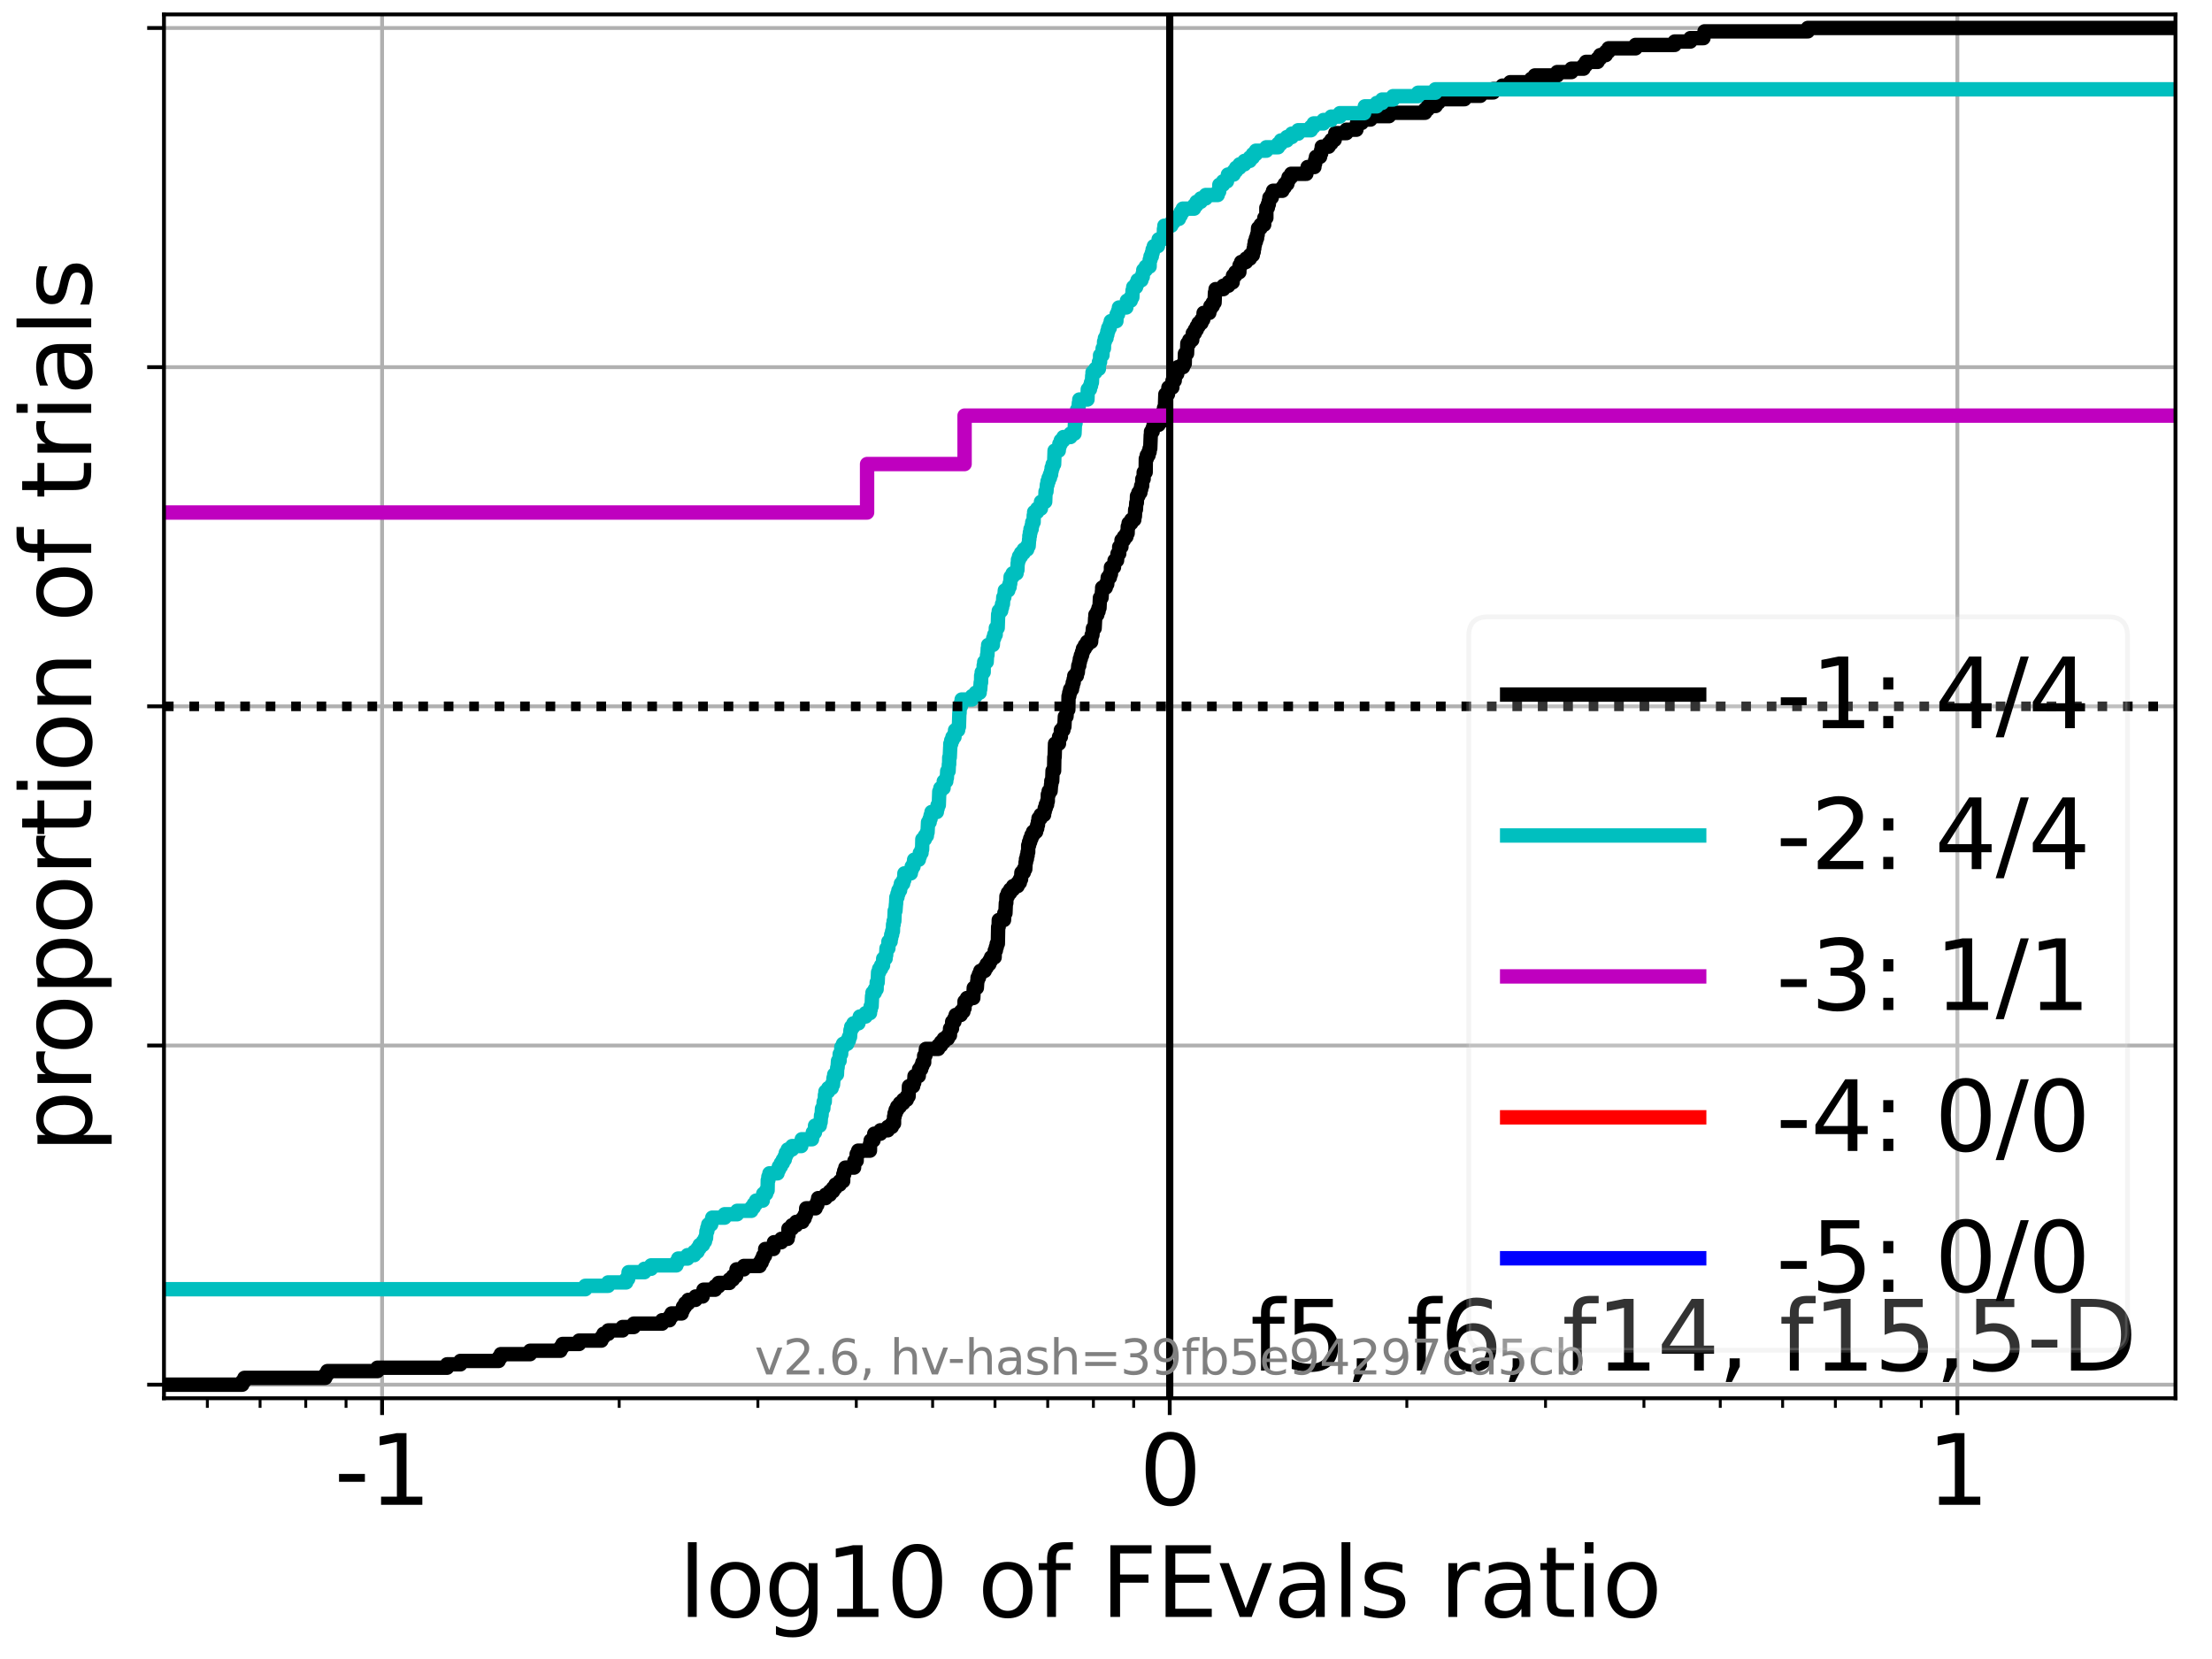 <?xml version="1.0" encoding="utf-8" standalone="no"?>
<!DOCTYPE svg PUBLIC "-//W3C//DTD SVG 1.1//EN"
  "http://www.w3.org/Graphics/SVG/1.1/DTD/svg11.dtd">
<svg xmlns:xlink="http://www.w3.org/1999/xlink" width="460.8pt" height="345.6pt" viewBox="0 0 460.8 345.6" xmlns="http://www.w3.org/2000/svg" version="1.1">
 <defs>
  <style type="text/css">*{stroke-linejoin: round; stroke-linecap: butt}</style>
 </defs>
 <g id="figure_1">
  <g id="patch_1">
   <path d="M 0 345.6 
L 460.8 345.6 
L 460.8 0 
L 0 0 
z
" style="fill: #ffffff"/>
  </g>
  <g id="axes_1">
   <g id="patch_2">
    <path d="M 34.16 291.28 
L 453.192 291.28 
L 453.192 3 
L 34.16 3 
z
" style="fill: #ffffff"/>
   </g>
   <g id="matplotlib.axis_1">
    <g id="xtick_1">
     <g id="line2d_1">
      <path d="M 79.595 291.28 
L 79.595 3 
" clip-path="url(#pcbc9c49c5d)" style="fill: none; stroke: #b0b0b0; stroke-width: 0.8; stroke-linecap: square"/>
     </g>
     <g id="line2d_2">
      <defs>
       <path id="m024539508a" d="M 0 0 
L 0 3.5 
" style="stroke: #000000; stroke-width: 0.8"/>
      </defs>
      <g>
       <use xlink:href="#m024539508a" x="79.595" y="291.28" style="stroke: #000000; stroke-width: 0.8"/>
      </g>
     </g>
     <g id="text_1">
      <!-- -1 -->
      <g transform="translate(69.625 313.477) scale(0.2 -0.2)">
       <defs>
        <path id="DejaVuSans-2d" d="M 313 2009 
L 1997 2009 
L 1997 1497 
L 313 1497 
L 313 2009 
z
" transform="scale(0.016)"/>
        <path id="DejaVuSans-31" d="M 794 531 
L 1825 531 
L 1825 4091 
L 703 3866 
L 703 4441 
L 1819 4666 
L 2450 4666 
L 2450 531 
L 3481 531 
L 3481 0 
L 794 0 
L 794 531 
z
" transform="scale(0.016)"/>
       </defs>
       <use xlink:href="#DejaVuSans-2d"/>
       <use xlink:href="#DejaVuSans-31" x="36.084"/>
      </g>
     </g>
    </g>
    <g id="xtick_2">
     <g id="line2d_3">
      <path d="M 243.676 291.28 
L 243.676 3 
" clip-path="url(#pcbc9c49c5d)" style="fill: none; stroke: #b0b0b0; stroke-width: 0.8; stroke-linecap: square"/>
     </g>
     <g id="line2d_4">
      <g>
       <use xlink:href="#m024539508a" x="243.676" y="291.28" style="stroke: #000000; stroke-width: 0.8"/>
      </g>
     </g>
     <g id="text_2">
      <!-- 0 -->
      <g transform="translate(237.314 313.477) scale(0.2 -0.2)">
       <defs>
        <path id="DejaVuSans-30" d="M 2034 4250 
Q 1547 4250 1301 3770 
Q 1056 3291 1056 2328 
Q 1056 1369 1301 889 
Q 1547 409 2034 409 
Q 2525 409 2770 889 
Q 3016 1369 3016 2328 
Q 3016 3291 2770 3770 
Q 2525 4250 2034 4250 
z
M 2034 4750 
Q 2819 4750 3233 4129 
Q 3647 3509 3647 2328 
Q 3647 1150 3233 529 
Q 2819 -91 2034 -91 
Q 1250 -91 836 529 
Q 422 1150 422 2328 
Q 422 3509 836 4129 
Q 1250 4750 2034 4750 
z
" transform="scale(0.016)"/>
       </defs>
       <use xlink:href="#DejaVuSans-30"/>
      </g>
     </g>
    </g>
    <g id="xtick_3">
     <g id="line2d_5">
      <path d="M 407.757 291.28 
L 407.757 3 
" clip-path="url(#pcbc9c49c5d)" style="fill: none; stroke: #b0b0b0; stroke-width: 0.8; stroke-linecap: square"/>
     </g>
     <g id="line2d_6">
      <g>
       <use xlink:href="#m024539508a" x="407.757" y="291.28" style="stroke: #000000; stroke-width: 0.8"/>
      </g>
     </g>
     <g id="text_3">
      <!-- 1 -->
      <g transform="translate(401.394 313.477) scale(0.2 -0.2)">
       <use xlink:href="#DejaVuSans-31"/>
      </g>
     </g>
    </g>
    <g id="xtick_4">
     <g id="line2d_7">
      <defs>
       <path id="m67801acce3" d="M 0 0 
L 0 2 
" style="stroke: #000000; stroke-width: 0.6"/>
      </defs>
      <g>
       <use xlink:href="#m67801acce3" x="43.194" y="291.28" style="stroke: #000000; stroke-width: 0.6"/>
      </g>
     </g>
    </g>
    <g id="xtick_5">
     <g id="line2d_8">
      <g>
       <use xlink:href="#m67801acce3" x="54.179" y="291.28" style="stroke: #000000; stroke-width: 0.6"/>
      </g>
     </g>
    </g>
    <g id="xtick_6">
     <g id="line2d_9">
      <g>
       <use xlink:href="#m67801acce3" x="63.694" y="291.28" style="stroke: #000000; stroke-width: 0.6"/>
      </g>
     </g>
    </g>
    <g id="xtick_7">
     <g id="line2d_10">
      <g>
       <use xlink:href="#m67801acce3" x="72.088" y="291.28" style="stroke: #000000; stroke-width: 0.6"/>
      </g>
     </g>
    </g>
    <g id="xtick_8">
     <g id="line2d_11">
      <g>
       <use xlink:href="#m67801acce3" x="128.989" y="291.28" style="stroke: #000000; stroke-width: 0.6"/>
      </g>
     </g>
    </g>
    <g id="xtick_9">
     <g id="line2d_12">
      <g>
       <use xlink:href="#m67801acce3" x="157.882" y="291.28" style="stroke: #000000; stroke-width: 0.6"/>
      </g>
     </g>
    </g>
    <g id="xtick_10">
     <g id="line2d_13">
      <g>
       <use xlink:href="#m67801acce3" x="178.382" y="291.28" style="stroke: #000000; stroke-width: 0.6"/>
      </g>
     </g>
    </g>
    <g id="xtick_11">
     <g id="line2d_14">
      <g>
       <use xlink:href="#m67801acce3" x="194.283" y="291.28" style="stroke: #000000; stroke-width: 0.6"/>
      </g>
     </g>
    </g>
    <g id="xtick_12">
     <g id="line2d_15">
      <g>
       <use xlink:href="#m67801acce3" x="207.275" y="291.28" style="stroke: #000000; stroke-width: 0.6"/>
      </g>
     </g>
    </g>
    <g id="xtick_13">
     <g id="line2d_16">
      <g>
       <use xlink:href="#m67801acce3" x="218.26" y="291.28" style="stroke: #000000; stroke-width: 0.6"/>
      </g>
     </g>
    </g>
    <g id="xtick_14">
     <g id="line2d_17">
      <g>
       <use xlink:href="#m67801acce3" x="227.775" y="291.28" style="stroke: #000000; stroke-width: 0.6"/>
      </g>
     </g>
    </g>
    <g id="xtick_15">
     <g id="line2d_18">
      <g>
       <use xlink:href="#m67801acce3" x="236.168" y="291.28" style="stroke: #000000; stroke-width: 0.6"/>
      </g>
     </g>
    </g>
    <g id="xtick_16">
     <g id="line2d_19">
      <g>
       <use xlink:href="#m67801acce3" x="293.069" y="291.28" style="stroke: #000000; stroke-width: 0.6"/>
      </g>
     </g>
    </g>
    <g id="xtick_17">
     <g id="line2d_20">
      <g>
       <use xlink:href="#m67801acce3" x="321.962" y="291.28" style="stroke: #000000; stroke-width: 0.6"/>
      </g>
     </g>
    </g>
    <g id="xtick_18">
     <g id="line2d_21">
      <g>
       <use xlink:href="#m67801acce3" x="342.462" y="291.28" style="stroke: #000000; stroke-width: 0.6"/>
      </g>
     </g>
    </g>
    <g id="xtick_19">
     <g id="line2d_22">
      <g>
       <use xlink:href="#m67801acce3" x="358.363" y="291.28" style="stroke: #000000; stroke-width: 0.6"/>
      </g>
     </g>
    </g>
    <g id="xtick_20">
     <g id="line2d_23">
      <g>
       <use xlink:href="#m67801acce3" x="371.355" y="291.28" style="stroke: #000000; stroke-width: 0.6"/>
      </g>
     </g>
    </g>
    <g id="xtick_21">
     <g id="line2d_24">
      <g>
       <use xlink:href="#m67801acce3" x="382.34" y="291.28" style="stroke: #000000; stroke-width: 0.6"/>
      </g>
     </g>
    </g>
    <g id="xtick_22">
     <g id="line2d_25">
      <g>
       <use xlink:href="#m67801acce3" x="391.856" y="291.28" style="stroke: #000000; stroke-width: 0.6"/>
      </g>
     </g>
    </g>
    <g id="xtick_23">
     <g id="line2d_26">
      <g>
       <use xlink:href="#m67801acce3" x="400.249" y="291.28" style="stroke: #000000; stroke-width: 0.6"/>
      </g>
     </g>
    </g>
    <g id="text_4">
     <!-- log10 of FEvals ratio -->
     <g transform="translate(141.371 336.833) scale(0.2 -0.2)">
      <defs>
       <path id="DejaVuSans-6c" d="M 603 4863 
L 1178 4863 
L 1178 0 
L 603 0 
L 603 4863 
z
" transform="scale(0.016)"/>
       <path id="DejaVuSans-6f" d="M 1959 3097 
Q 1497 3097 1228 2736 
Q 959 2375 959 1747 
Q 959 1119 1226 758 
Q 1494 397 1959 397 
Q 2419 397 2687 759 
Q 2956 1122 2956 1747 
Q 2956 2369 2687 2733 
Q 2419 3097 1959 3097 
z
M 1959 3584 
Q 2709 3584 3137 3096 
Q 3566 2609 3566 1747 
Q 3566 888 3137 398 
Q 2709 -91 1959 -91 
Q 1206 -91 779 398 
Q 353 888 353 1747 
Q 353 2609 779 3096 
Q 1206 3584 1959 3584 
z
" transform="scale(0.016)"/>
       <path id="DejaVuSans-67" d="M 2906 1791 
Q 2906 2416 2648 2759 
Q 2391 3103 1925 3103 
Q 1463 3103 1205 2759 
Q 947 2416 947 1791 
Q 947 1169 1205 825 
Q 1463 481 1925 481 
Q 2391 481 2648 825 
Q 2906 1169 2906 1791 
z
M 3481 434 
Q 3481 -459 3084 -895 
Q 2688 -1331 1869 -1331 
Q 1566 -1331 1297 -1286 
Q 1028 -1241 775 -1147 
L 775 -588 
Q 1028 -725 1275 -790 
Q 1522 -856 1778 -856 
Q 2344 -856 2625 -561 
Q 2906 -266 2906 331 
L 2906 616 
Q 2728 306 2450 153 
Q 2172 0 1784 0 
Q 1141 0 747 490 
Q 353 981 353 1791 
Q 353 2603 747 3093 
Q 1141 3584 1784 3584 
Q 2172 3584 2450 3431 
Q 2728 3278 2906 2969 
L 2906 3500 
L 3481 3500 
L 3481 434 
z
" transform="scale(0.016)"/>
       <path id="DejaVuSans-20" transform="scale(0.016)"/>
       <path id="DejaVuSans-66" d="M 2375 4863 
L 2375 4384 
L 1825 4384 
Q 1516 4384 1395 4259 
Q 1275 4134 1275 3809 
L 1275 3500 
L 2222 3500 
L 2222 3053 
L 1275 3053 
L 1275 0 
L 697 0 
L 697 3053 
L 147 3053 
L 147 3500 
L 697 3500 
L 697 3744 
Q 697 4328 969 4595 
Q 1241 4863 1831 4863 
L 2375 4863 
z
" transform="scale(0.016)"/>
       <path id="DejaVuSans-46" d="M 628 4666 
L 3309 4666 
L 3309 4134 
L 1259 4134 
L 1259 2759 
L 3109 2759 
L 3109 2228 
L 1259 2228 
L 1259 0 
L 628 0 
L 628 4666 
z
" transform="scale(0.016)"/>
       <path id="DejaVuSans-45" d="M 628 4666 
L 3578 4666 
L 3578 4134 
L 1259 4134 
L 1259 2753 
L 3481 2753 
L 3481 2222 
L 1259 2222 
L 1259 531 
L 3634 531 
L 3634 0 
L 628 0 
L 628 4666 
z
" transform="scale(0.016)"/>
       <path id="DejaVuSans-76" d="M 191 3500 
L 800 3500 
L 1894 563 
L 2988 3500 
L 3597 3500 
L 2284 0 
L 1503 0 
L 191 3500 
z
" transform="scale(0.016)"/>
       <path id="DejaVuSans-61" d="M 2194 1759 
Q 1497 1759 1228 1600 
Q 959 1441 959 1056 
Q 959 750 1161 570 
Q 1363 391 1709 391 
Q 2188 391 2477 730 
Q 2766 1069 2766 1631 
L 2766 1759 
L 2194 1759 
z
M 3341 1997 
L 3341 0 
L 2766 0 
L 2766 531 
Q 2569 213 2275 61 
Q 1981 -91 1556 -91 
Q 1019 -91 701 211 
Q 384 513 384 1019 
Q 384 1609 779 1909 
Q 1175 2209 1959 2209 
L 2766 2209 
L 2766 2266 
Q 2766 2663 2505 2880 
Q 2244 3097 1772 3097 
Q 1472 3097 1187 3025 
Q 903 2953 641 2809 
L 641 3341 
Q 956 3463 1253 3523 
Q 1550 3584 1831 3584 
Q 2591 3584 2966 3190 
Q 3341 2797 3341 1997 
z
" transform="scale(0.016)"/>
       <path id="DejaVuSans-73" d="M 2834 3397 
L 2834 2853 
Q 2591 2978 2328 3040 
Q 2066 3103 1784 3103 
Q 1356 3103 1142 2972 
Q 928 2841 928 2578 
Q 928 2378 1081 2264 
Q 1234 2150 1697 2047 
L 1894 2003 
Q 2506 1872 2764 1633 
Q 3022 1394 3022 966 
Q 3022 478 2636 193 
Q 2250 -91 1575 -91 
Q 1294 -91 989 -36 
Q 684 19 347 128 
L 347 722 
Q 666 556 975 473 
Q 1284 391 1588 391 
Q 1994 391 2212 530 
Q 2431 669 2431 922 
Q 2431 1156 2273 1281 
Q 2116 1406 1581 1522 
L 1381 1569 
Q 847 1681 609 1914 
Q 372 2147 372 2553 
Q 372 3047 722 3315 
Q 1072 3584 1716 3584 
Q 2034 3584 2315 3537 
Q 2597 3491 2834 3397 
z
" transform="scale(0.016)"/>
       <path id="DejaVuSans-72" d="M 2631 2963 
Q 2534 3019 2420 3045 
Q 2306 3072 2169 3072 
Q 1681 3072 1420 2755 
Q 1159 2438 1159 1844 
L 1159 0 
L 581 0 
L 581 3500 
L 1159 3500 
L 1159 2956 
Q 1341 3275 1631 3429 
Q 1922 3584 2338 3584 
Q 2397 3584 2469 3576 
Q 2541 3569 2628 3553 
L 2631 2963 
z
" transform="scale(0.016)"/>
       <path id="DejaVuSans-74" d="M 1172 4494 
L 1172 3500 
L 2356 3500 
L 2356 3053 
L 1172 3053 
L 1172 1153 
Q 1172 725 1289 603 
Q 1406 481 1766 481 
L 2356 481 
L 2356 0 
L 1766 0 
Q 1100 0 847 248 
Q 594 497 594 1153 
L 594 3053 
L 172 3053 
L 172 3500 
L 594 3500 
L 594 4494 
L 1172 4494 
z
" transform="scale(0.016)"/>
       <path id="DejaVuSans-69" d="M 603 3500 
L 1178 3500 
L 1178 0 
L 603 0 
L 603 3500 
z
M 603 4863 
L 1178 4863 
L 1178 4134 
L 603 4134 
L 603 4863 
z
" transform="scale(0.016)"/>
      </defs>
      <use xlink:href="#DejaVuSans-6c"/>
      <use xlink:href="#DejaVuSans-6f" x="27.783"/>
      <use xlink:href="#DejaVuSans-67" x="88.965"/>
      <use xlink:href="#DejaVuSans-31" x="152.441"/>
      <use xlink:href="#DejaVuSans-30" x="216.064"/>
      <use xlink:href="#DejaVuSans-20" x="279.688"/>
      <use xlink:href="#DejaVuSans-6f" x="311.475"/>
      <use xlink:href="#DejaVuSans-66" x="372.656"/>
      <use xlink:href="#DejaVuSans-20" x="407.861"/>
      <use xlink:href="#DejaVuSans-46" x="439.648"/>
      <use xlink:href="#DejaVuSans-45" x="497.168"/>
      <use xlink:href="#DejaVuSans-76" x="560.352"/>
      <use xlink:href="#DejaVuSans-61" x="619.531"/>
      <use xlink:href="#DejaVuSans-6c" x="680.811"/>
      <use xlink:href="#DejaVuSans-73" x="708.594"/>
      <use xlink:href="#DejaVuSans-20" x="760.693"/>
      <use xlink:href="#DejaVuSans-72" x="792.48"/>
      <use xlink:href="#DejaVuSans-61" x="833.594"/>
      <use xlink:href="#DejaVuSans-74" x="894.873"/>
      <use xlink:href="#DejaVuSans-69" x="934.082"/>
      <use xlink:href="#DejaVuSans-6f" x="961.865"/>
     </g>
    </g>
   </g>
   <g id="matplotlib.axis_2">
    <g id="ytick_1">
     <g id="line2d_27">
      <path d="M 34.16 288.454 
L 453.192 288.454 
" clip-path="url(#pcbc9c49c5d)" style="fill: none; stroke: #b0b0b0; stroke-width: 0.8; stroke-linecap: square"/>
     </g>
     <g id="line2d_28">
      <defs>
       <path id="m3cee1a274d" d="M 0 0 
L -3.5 0 
" style="stroke: #000000; stroke-width: 0.8"/>
      </defs>
      <g>
       <use xlink:href="#m3cee1a274d" x="34.16" y="288.454" style="stroke: #000000; stroke-width: 0.8"/>
      </g>
     </g>
    </g>
    <g id="ytick_2">
     <g id="line2d_29">
      <path d="M 34.16 217.797 
L 453.192 217.797 
" clip-path="url(#pcbc9c49c5d)" style="fill: none; stroke: #b0b0b0; stroke-width: 0.8; stroke-linecap: square"/>
     </g>
     <g id="line2d_30">
      <g>
       <use xlink:href="#m3cee1a274d" x="34.16" y="217.797" style="stroke: #000000; stroke-width: 0.8"/>
      </g>
     </g>
    </g>
    <g id="ytick_3">
     <g id="line2d_31">
      <path d="M 34.16 147.14 
L 453.192 147.14 
" clip-path="url(#pcbc9c49c5d)" style="fill: none; stroke: #b0b0b0; stroke-width: 0.8; stroke-linecap: square"/>
     </g>
     <g id="line2d_32">
      <g>
       <use xlink:href="#m3cee1a274d" x="34.16" y="147.14" style="stroke: #000000; stroke-width: 0.8"/>
      </g>
     </g>
    </g>
    <g id="ytick_4">
     <g id="line2d_33">
      <path d="M 34.16 76.483 
L 453.192 76.483 
" clip-path="url(#pcbc9c49c5d)" style="fill: none; stroke: #b0b0b0; stroke-width: 0.8; stroke-linecap: square"/>
     </g>
     <g id="line2d_34">
      <g>
       <use xlink:href="#m3cee1a274d" x="34.16" y="76.483" style="stroke: #000000; stroke-width: 0.8"/>
      </g>
     </g>
    </g>
    <g id="ytick_5">
     <g id="line2d_35">
      <path d="M 34.16 5.826 
L 453.192 5.826 
" clip-path="url(#pcbc9c49c5d)" style="fill: none; stroke: #b0b0b0; stroke-width: 0.8; stroke-linecap: square"/>
     </g>
     <g id="line2d_36">
      <g>
       <use xlink:href="#m3cee1a274d" x="34.16" y="5.826" style="stroke: #000000; stroke-width: 0.8"/>
      </g>
     </g>
    </g>
    <g id="text_5">
     <!-- proportion of trials -->
     <g transform="translate(19.001 240.146) rotate(-90) scale(0.2 -0.2)">
      <defs>
       <path id="DejaVuSans-70" d="M 1159 525 
L 1159 -1331 
L 581 -1331 
L 581 3500 
L 1159 3500 
L 1159 2969 
Q 1341 3281 1617 3432 
Q 1894 3584 2278 3584 
Q 2916 3584 3314 3078 
Q 3713 2572 3713 1747 
Q 3713 922 3314 415 
Q 2916 -91 2278 -91 
Q 1894 -91 1617 61 
Q 1341 213 1159 525 
z
M 3116 1747 
Q 3116 2381 2855 2742 
Q 2594 3103 2138 3103 
Q 1681 3103 1420 2742 
Q 1159 2381 1159 1747 
Q 1159 1113 1420 752 
Q 1681 391 2138 391 
Q 2594 391 2855 752 
Q 3116 1113 3116 1747 
z
" transform="scale(0.016)"/>
       <path id="DejaVuSans-6e" d="M 3513 2113 
L 3513 0 
L 2938 0 
L 2938 2094 
Q 2938 2591 2744 2837 
Q 2550 3084 2163 3084 
Q 1697 3084 1428 2787 
Q 1159 2491 1159 1978 
L 1159 0 
L 581 0 
L 581 3500 
L 1159 3500 
L 1159 2956 
Q 1366 3272 1645 3428 
Q 1925 3584 2291 3584 
Q 2894 3584 3203 3211 
Q 3513 2838 3513 2113 
z
" transform="scale(0.016)"/>
      </defs>
      <use xlink:href="#DejaVuSans-70"/>
      <use xlink:href="#DejaVuSans-72" x="63.477"/>
      <use xlink:href="#DejaVuSans-6f" x="102.34"/>
      <use xlink:href="#DejaVuSans-70" x="163.521"/>
      <use xlink:href="#DejaVuSans-6f" x="226.998"/>
      <use xlink:href="#DejaVuSans-72" x="288.18"/>
      <use xlink:href="#DejaVuSans-74" x="329.293"/>
      <use xlink:href="#DejaVuSans-69" x="368.502"/>
      <use xlink:href="#DejaVuSans-6f" x="396.285"/>
      <use xlink:href="#DejaVuSans-6e" x="457.467"/>
      <use xlink:href="#DejaVuSans-20" x="520.846"/>
      <use xlink:href="#DejaVuSans-6f" x="552.633"/>
      <use xlink:href="#DejaVuSans-66" x="613.814"/>
      <use xlink:href="#DejaVuSans-20" x="649.02"/>
      <use xlink:href="#DejaVuSans-74" x="680.807"/>
      <use xlink:href="#DejaVuSans-72" x="720.016"/>
      <use xlink:href="#DejaVuSans-69" x="761.129"/>
      <use xlink:href="#DejaVuSans-61" x="788.912"/>
      <use xlink:href="#DejaVuSans-6c" x="850.191"/>
      <use xlink:href="#DejaVuSans-73" x="877.975"/>
     </g>
    </g>
   </g>
   <g id="line2d_37">
    <path d="M 34.16 288.454 
L 50.467 288.454 
L 50.467 287.747 
L 50.908 287.747 
L 50.908 287.041 
L 67.756 287.041 
L 67.756 286.334 
L 68.197 286.334 
L 68.197 285.627 
L 78.618 285.627 
L 78.618 284.921 
L 93.134 284.921 
L 93.134 284.214 
L 95.908 284.214 
L 95.908 283.508 
L 103.883 283.508 
L 103.883 282.801 
L 104.324 282.801 
L 104.324 282.095 
L 110.424 282.095 
L 110.424 281.388 
L 116.738 281.388 
L 116.738 280.681 
L 117.179 280.681 
L 117.179 279.975 
L 120.636 279.975 
L 120.636 279.268 
L 125.28 279.268 
L 125.28 278.562 
L 125.722 278.562 
L 125.722 277.855 
L 126.711 277.855 
L 126.711 277.149 
L 129.693 277.149 
L 129.693 276.442 
L 132.034 276.442 
L 132.034 275.735 
L 137.925 275.735 
L 137.925 275.029 
L 139.459 275.029 
L 139.459 274.322 
L 139.9 274.322 
L 139.9 273.616 
L 142 273.616 
L 142 272.909 
L 142.282 272.909 
L 142.282 272.203 
L 142.724 272.203 
L 142.724 271.496 
L 143.383 271.496 
L 143.383 270.79 
L 144.89 270.79 
L 144.89 270.083 
L 146.365 270.083 
L 146.365 269.376 
L 146.551 269.376 
L 146.551 268.67 
L 148.963 268.67 
L 148.963 267.963 
L 149.692 267.963 
L 149.692 267.257 
L 151.945 267.257 
L 151.945 266.55 
L 152.674 266.55 
L 152.674 265.844 
L 153.346 265.844 
L 153.432 264.43 
L 154.968 264.43 
L 154.968 263.724 
L 158.248 263.724 
L 158.248 263.017 
L 158.672 263.017 
L 158.672 262.311 
L 158.974 262.311 
L 158.974 261.604 
L 159.365 261.604 
L 159.406 260.191 
L 161.132 260.191 
L 161.23 258.778 
L 162.754 258.778 
L 162.754 258.071 
L 164.084 258.071 
L 164.084 257.365 
L 164.24 257.365 
L 164.252 255.952 
L 164.981 255.952 
L 164.981 255.245 
L 165.862 255.245 
L 165.862 254.538 
L 167.151 254.538 
L 167.151 253.832 
L 167.61 253.832 
L 167.61 253.125 
L 167.88 253.125 
L 167.948 251.712 
L 169.904 251.712 
L 169.904 251.006 
L 170.26 251.006 
L 170.26 250.299 
L 170.434 250.299 
L 170.434 249.592 
L 171.986 249.592 
L 171.986 248.886 
L 172.875 248.886 
L 172.875 248.179 
L 173.538 248.179 
L 173.538 247.473 
L 174.052 247.473 
L 174.052 246.766 
L 174.934 246.766 
L 174.934 246.06 
L 175.647 246.06 
L 175.666 244.646 
L 175.857 244.646 
L 175.857 243.94 
L 176.104 243.94 
L 176.104 243.233 
L 177.916 243.233 
L 178.003 241.82 
L 178.458 241.82 
L 178.458 240.407 
L 178.774 240.407 
L 178.774 239.7 
L 181.226 239.7 
L 181.244 238.287 
L 181.373 238.287 
L 181.373 237.581 
L 181.955 237.581 
L 181.955 236.874 
L 182.127 236.874 
L 182.127 236.168 
L 183.406 236.168 
L 183.406 235.461 
L 184.95 235.461 
L 184.95 234.755 
L 185.789 234.755 
L 185.789 234.048 
L 186.244 234.048 
L 186.244 232.635 
L 186.359 232.635 
L 186.359 231.928 
L 186.576 231.928 
L 186.576 231.222 
L 186.907 231.222 
L 186.907 230.515 
L 187.463 230.515 
L 187.463 229.809 
L 188.164 229.809 
L 188.164 229.102 
L 188.897 229.102 
L 188.897 228.395 
L 189.275 228.395 
L 189.352 226.276 
L 190.223 226.276 
L 190.223 225.569 
L 190.445 225.569 
L 190.512 224.156 
L 191.394 224.156 
L 191.462 222.743 
L 191.904 222.743 
L 191.904 222.036 
L 192.156 222.036 
L 192.156 221.33 
L 192.52 221.33 
L 192.52 219.917 
L 192.776 219.917 
L 192.885 218.503 
L 195.45 218.503 
L 195.45 217.797 
L 196.031 217.797 
L 196.031 217.09 
L 196.604 217.09 
L 196.604 216.384 
L 197.45 216.384 
L 197.45 215.677 
L 197.892 215.677 
L 197.916 214.264 
L 198.319 214.264 
L 198.356 212.851 
L 198.818 212.851 
L 198.818 212.144 
L 199.085 212.144 
L 199.085 211.438 
L 200.15 211.438 
L 200.15 210.731 
L 200.695 210.731 
L 200.695 210.025 
L 200.928 210.025 
L 200.928 208.611 
L 201.441 208.611 
L 201.441 207.905 
L 202.753 207.905 
L 202.854 205.785 
L 203.495 205.785 
L 203.583 204.372 
L 203.648 204.372 
L 203.648 203.665 
L 203.932 203.665 
L 203.932 202.959 
L 204.224 202.959 
L 204.224 202.252 
L 205.139 202.252 
L 205.139 201.546 
L 205.553 201.546 
L 205.553 200.839 
L 206.105 200.839 
L 206.105 200.133 
L 206.456 200.133 
L 206.456 199.426 
L 207.198 199.426 
L 207.226 198.013 
L 207.458 198.013 
L 207.458 197.306 
L 207.641 197.306 
L 207.641 196.6 
L 207.87 196.6 
L 207.937 193.067 
L 208.043 193.067 
L 208.066 191.654 
L 209.152 191.654 
L 209.213 190.241 
L 209.45 190.241 
L 209.538 188.121 
L 209.628 188.121 
L 209.664 186.708 
L 209.951 186.708 
L 209.951 186.001 
L 210.44 186.001 
L 210.44 185.295 
L 211.044 185.295 
L 211.044 184.588 
L 211.991 184.588 
L 211.991 183.882 
L 212.452 183.882 
L 212.452 183.175 
L 212.703 183.175 
L 212.781 181.762 
L 213.276 181.762 
L 213.276 181.055 
L 213.579 181.055 
L 213.645 179.642 
L 213.736 179.642 
L 213.736 178.936 
L 213.917 178.936 
L 213.917 178.229 
L 214.062 178.229 
L 214.062 177.522 
L 214.19 177.522 
L 214.195 176.109 
L 214.374 176.109 
L 214.374 175.403 
L 214.604 175.403 
L 214.604 174.696 
L 214.864 174.696 
L 214.864 173.99 
L 215.201 173.99 
L 215.201 173.283 
L 215.836 173.283 
L 215.836 172.576 
L 216.068 172.576 
L 216.068 171.87 
L 216.226 171.87 
L 216.226 171.163 
L 216.345 171.163 
L 216.345 170.457 
L 216.79 170.457 
L 216.79 169.75 
L 217.5 169.75 
L 217.5 169.044 
L 217.646 169.044 
L 217.646 168.337 
L 217.858 168.337 
L 217.858 167.63 
L 218.127 167.63 
L 218.127 166.924 
L 218.271 166.924 
L 218.283 165.511 
L 218.465 165.511 
L 218.465 164.804 
L 218.856 164.804 
L 218.96 163.391 
L 219.012 163.391 
L 219.012 162.685 
L 219.195 162.685 
L 219.269 160.565 
L 219.585 160.565 
L 219.636 157.739 
L 219.699 157.739 
L 219.784 154.912 
L 220.601 154.912 
L 220.624 153.499 
L 221 153.499 
L 221 152.086 
L 221.522 152.086 
L 221.522 151.379 
L 221.733 151.379 
L 221.833 149.26 
L 222.171 149.26 
L 222.268 147.847 
L 222.548 147.847 
L 222.599 145.02 
L 222.747 145.02 
L 222.747 144.314 
L 222.931 144.314 
L 222.931 143.607 
L 223.314 143.607 
L 223.314 142.901 
L 223.474 142.901 
L 223.474 142.194 
L 223.665 142.194 
L 223.665 141.487 
L 223.793 141.487 
L 223.793 140.781 
L 224.327 140.781 
L 224.327 140.074 
L 224.525 140.074 
L 224.63 138.661 
L 224.827 138.661 
L 224.827 137.955 
L 224.955 137.955 
L 224.955 137.248 
L 225.16 137.248 
L 225.16 136.541 
L 225.402 136.541 
L 225.402 135.835 
L 225.602 135.835 
L 225.602 135.128 
L 225.997 135.128 
L 225.997 134.422 
L 226.468 134.422 
L 226.468 133.715 
L 227.298 133.715 
L 227.408 132.302 
L 227.568 132.302 
L 227.677 130.889 
L 228.031 130.889 
L 228.141 128.769 
L 228.191 128.769 
L 228.191 128.063 
L 228.589 128.063 
L 228.589 127.356 
L 228.846 127.356 
L 228.846 126.65 
L 229.043 126.65 
L 229.138 124.53 
L 229.467 124.53 
L 229.568 123.117 
L 229.603 123.117 
L 229.603 122.41 
L 230.355 122.41 
L 230.355 121.704 
L 230.656 121.704 
L 230.762 120.29 
L 231.208 120.29 
L 231.208 119.584 
L 231.43 119.584 
L 231.43 118.171 
L 232.063 118.171 
L 232.063 117.464 
L 232.18 117.464 
L 232.18 116.758 
L 232.7 116.758 
L 232.796 115.344 
L 233.154 115.344 
L 233.154 113.931 
L 233.611 113.931 
L 233.635 112.518 
L 234.13 112.518 
L 234.13 111.812 
L 234.646 111.812 
L 234.646 111.105 
L 234.902 111.105 
L 234.936 109.692 
L 235.116 109.692 
L 235.116 108.985 
L 235.669 108.985 
L 235.669 108.279 
L 236.287 108.279 
L 236.287 107.572 
L 236.417 107.572 
L 236.484 106.159 
L 236.629 106.159 
L 236.705 104.746 
L 236.822 104.746 
L 236.857 103.333 
L 237.15 103.333 
L 237.15 102.626 
L 237.558 102.626 
L 237.558 101.92 
L 237.728 101.92 
L 237.728 101.213 
L 237.93 101.213 
L 237.965 99.8 
L 238.236 99.8 
L 238.257 98.387 
L 238.662 98.387 
L 238.696 95.56 
L 238.898 95.56 
L 238.898 94.854 
L 239.261 94.854 
L 239.261 94.147 
L 239.478 94.147 
L 239.478 93.441 
L 239.617 93.441 
L 239.721 90.615 
L 239.775 90.615 
L 239.775 89.908 
L 240.118 89.908 
L 240.118 89.201 
L 240.318 89.201 
L 240.318 88.495 
L 241.37 88.495 
L 241.37 87.788 
L 241.996 87.788 
L 241.996 87.082 
L 242.195 87.082 
L 242.303 85.669 
L 242.493 85.669 
L 242.493 84.962 
L 242.67 84.962 
L 242.768 82.136 
L 243.311 82.136 
L 243.403 80.723 
L 244.219 80.723 
L 244.254 79.309 
L 244.715 79.309 
L 244.715 78.603 
L 244.827 78.603 
L 244.827 77.896 
L 245.237 77.896 
L 245.237 77.19 
L 245.366 77.19 
L 245.366 76.483 
L 246.448 76.483 
L 246.448 75.777 
L 246.8 75.777 
L 246.847 73.657 
L 247.283 73.657 
L 247.347 71.537 
L 247.749 71.537 
L 247.749 70.831 
L 248.36 70.831 
L 248.36 70.124 
L 248.482 70.124 
L 248.482 69.417 
L 248.904 69.417 
L 248.904 68.711 
L 249.297 68.711 
L 249.297 68.004 
L 249.677 68.004 
L 249.677 67.298 
L 250.28 67.298 
L 250.28 66.591 
L 250.651 66.591 
L 250.736 65.178 
L 251.921 65.178 
L 251.921 64.471 
L 252.146 64.471 
L 252.146 63.765 
L 252.63 63.765 
L 252.63 63.058 
L 253.015 63.058 
L 253.101 60.939 
L 253.23 60.939 
L 253.23 60.232 
L 254.847 60.232 
L 254.847 59.525 
L 255.899 59.525 
L 255.899 58.819 
L 256.783 58.819 
L 256.851 57.406 
L 257.357 57.406 
L 257.357 56.699 
L 258.179 56.699 
L 258.22 55.286 
L 258.552 55.286 
L 258.552 54.58 
L 259.577 54.58 
L 259.577 53.873 
L 260.383 53.873 
L 260.383 53.166 
L 260.978 53.166 
L 260.978 52.46 
L 261.172 52.46 
L 261.172 51.753 
L 261.287 51.753 
L 261.287 51.047 
L 261.409 51.047 
L 261.409 50.34 
L 261.632 50.34 
L 261.632 49.634 
L 261.863 49.634 
L 261.863 48.927 
L 261.99 48.927 
L 262.082 47.514 
L 262.619 47.514 
L 262.619 46.807 
L 263.353 46.807 
L 263.383 45.394 
L 263.802 45.394 
L 263.808 43.274 
L 264.115 43.274 
L 264.115 42.568 
L 264.321 42.568 
L 264.321 41.861 
L 264.45 41.861 
L 264.45 41.155 
L 264.931 41.155 
L 264.931 40.448 
L 265.198 40.448 
L 265.198 39.742 
L 267.144 39.742 
L 267.144 39.035 
L 267.62 39.035 
L 267.62 38.328 
L 268.18 38.328 
L 268.18 37.622 
L 268.432 37.622 
L 268.432 36.915 
L 268.975 36.915 
L 268.975 36.209 
L 272.14 36.209 
L 272.14 35.502 
L 272.398 35.502 
L 272.398 34.796 
L 273.813 34.796 
L 273.813 34.089 
L 273.969 34.089 
L 273.969 33.382 
L 274.142 33.382 
L 274.142 32.676 
L 274.994 32.676 
L 274.994 31.969 
L 275.222 31.969 
L 275.222 31.263 
L 275.351 31.263 
L 275.351 30.556 
L 276.778 30.556 
L 276.778 29.85 
L 277.351 29.85 
L 277.351 29.143 
L 278.036 29.143 
L 278.036 28.436 
L 278.174 28.436 
L 278.174 27.73 
L 280.488 27.73 
L 280.488 27.023 
L 282.561 27.023 
L 282.561 26.317 
L 282.684 26.317 
L 282.684 25.61 
L 283.669 25.61 
L 283.669 24.904 
L 285.5 24.904 
L 285.5 24.197 
L 289.364 24.197 
L 289.364 23.49 
L 296.863 23.49 
L 296.863 22.784 
L 297.462 22.784 
L 297.462 22.077 
L 299.086 22.077 
L 299.086 21.371 
L 299.686 21.371 
L 299.686 20.664 
L 305.08 20.664 
L 305.08 19.958 
L 308.391 19.958 
L 308.391 19.251 
L 311.068 19.251 
L 311.068 18.545 
L 312.982 18.545 
L 312.982 17.838 
L 314.592 17.838 
L 314.592 17.131 
L 318.97 17.131 
L 318.97 16.425 
L 319.731 16.425 
L 319.731 15.718 
L 324.402 15.718 
L 324.402 15.012 
L 327.355 15.012 
L 327.355 14.305 
L 329.881 14.305 
L 329.881 13.599 
L 330.39 13.599 
L 330.39 12.892 
L 332.812 12.892 
L 332.812 12.185 
L 333.343 12.185 
L 333.343 11.479 
L 334.518 11.479 
L 334.518 10.772 
L 335.092 10.772 
L 335.092 10.066 
L 340.715 10.066 
L 340.715 9.359 
L 348.866 9.359 
L 348.866 8.653 
L 352.134 8.653 
L 352.134 7.946 
L 354.854 7.946 
L 354.854 7.239 
L 355.087 7.239 
L 355.087 6.533 
L 376.599 6.533 
L 376.599 5.826 
L 453.192 5.826 
L 453.192 5.826 
" clip-path="url(#pcbc9c49c5d)" style="fill: none; stroke: #000000; stroke-width: 3; stroke-linecap: square"/>
   </g>
   <g id="line2d_38">
    <path clip-path="url(#pcbc9c49c5d)" style="fill: none; stroke: #000000; stroke-width: 3; stroke-linecap: square"/>
   </g>
   <g id="line2d_39">
    <path d="M 34.16 268.57 
L 121.926 268.57 
L 121.926 267.86 
L 126.687 267.86 
L 126.687 267.15 
L 130.442 267.15 
L 130.442 266.44 
L 130.853 266.44 
L 130.945 265.02 
L 134.242 265.02 
L 134.242 264.31 
L 135.632 264.31 
L 135.632 263.6 
L 140.902 263.6 
L 140.902 262.889 
L 141.279 262.889 
L 141.279 262.179 
L 143.217 262.179 
L 143.217 261.469 
L 144.611 261.469 
L 144.611 260.759 
L 145.319 260.759 
L 145.319 260.049 
L 145.747 260.049 
L 145.747 259.339 
L 146.441 259.339 
L 146.441 258.629 
L 146.859 258.629 
L 146.859 257.919 
L 147.078 257.919 
L 147.17 256.498 
L 147.342 256.498 
L 147.342 255.788 
L 147.542 255.788 
L 147.542 255.078 
L 148.156 255.078 
L 148.156 254.368 
L 148.377 254.368 
L 148.377 253.658 
L 150.956 253.658 
L 150.956 252.948 
L 153.566 252.948 
L 153.566 252.238 
L 156.52 252.238 
L 156.52 251.528 
L 157.026 251.528 
L 157.026 250.817 
L 157.504 250.817 
L 157.504 250.107 
L 158.895 250.107 
L 158.987 248.687 
L 159.602 248.687 
L 159.602 247.977 
L 159.903 247.977 
L 159.941 245.847 
L 160.066 245.847 
L 160.066 245.136 
L 160.287 245.136 
L 160.287 244.426 
L 161.972 244.426 
L 161.972 243.716 
L 162.26 243.716 
L 162.26 243.006 
L 162.665 243.006 
L 162.665 242.296 
L 163.083 242.296 
L 163.083 241.586 
L 163.479 241.586 
L 163.479 240.876 
L 163.701 240.876 
L 163.701 240.166 
L 164.1 240.166 
L 164.1 239.455 
L 165.013 239.455 
L 165.013 238.745 
L 166.917 238.745 
L 167.021 237.325 
L 169.154 237.325 
L 169.154 236.615 
L 169.321 236.615 
L 169.321 235.905 
L 169.774 235.905 
L 169.79 234.485 
L 170.776 234.485 
L 170.776 233.775 
L 170.949 233.775 
L 171.041 232.354 
L 171.148 232.354 
L 171.24 230.934 
L 171.511 230.934 
L 171.594 229.514 
L 171.813 229.514 
L 171.85 228.094 
L 171.952 228.094 
L 171.952 227.383 
L 172.532 227.383 
L 172.532 226.673 
L 173.251 226.673 
L 173.251 225.963 
L 173.529 225.963 
L 173.638 224.543 
L 173.789 224.543 
L 173.789 223.833 
L 174.349 223.833 
L 174.408 222.413 
L 174.483 222.413 
L 174.576 220.992 
L 174.9 220.992 
L 174.925 219.572 
L 175.226 219.572 
L 175.264 218.152 
L 175.624 218.152 
L 175.624 217.442 
L 176.506 217.442 
L 176.506 216.732 
L 176.848 216.732 
L 176.848 216.022 
L 177.075 216.022 
L 177.167 214.601 
L 177.328 214.601 
L 177.328 213.891 
L 177.785 213.891 
L 177.785 213.181 
L 178.826 213.181 
L 178.826 212.471 
L 179.11 212.471 
L 179.11 211.761 
L 180.324 211.761 
L 180.324 211.051 
L 181.236 211.051 
L 181.236 210.341 
L 181.375 210.341 
L 181.375 209.63 
L 181.574 209.63 
L 181.665 207.5 
L 181.757 207.5 
L 181.757 206.79 
L 182.24 206.79 
L 182.24 206.08 
L 182.616 206.08 
L 182.634 204.66 
L 182.831 204.66 
L 182.923 202.529 
L 183.147 202.529 
L 183.147 201.819 
L 183.551 201.819 
L 183.551 201.109 
L 183.952 201.109 
L 183.989 199.689 
L 184.487 199.689 
L 184.487 198.979 
L 184.602 198.979 
L 184.673 197.558 
L 185.068 197.558 
L 185.075 196.138 
L 185.534 196.138 
L 185.534 195.428 
L 185.653 195.428 
L 185.653 194.718 
L 185.843 194.718 
L 185.843 194.008 
L 186.012 194.008 
L 186.042 192.588 
L 186.161 192.588 
L 186.161 191.878 
L 186.304 191.878 
L 186.383 189.747 
L 186.536 189.747 
L 186.644 188.327 
L 186.664 188.327 
L 186.735 186.907 
L 186.954 186.907 
L 186.954 186.197 
L 187.153 186.197 
L 187.153 185.486 
L 187.501 185.486 
L 187.501 184.776 
L 187.676 184.776 
L 187.676 184.066 
L 188.147 184.066 
L 188.147 183.356 
L 188.369 183.356 
L 188.406 181.936 
L 189.74 181.936 
L 189.74 181.226 
L 189.927 181.226 
L 189.927 180.516 
L 190.295 180.516 
L 190.295 179.805 
L 190.429 179.805 
L 190.429 179.095 
L 191.405 179.095 
L 191.405 178.385 
L 191.624 178.385 
L 191.624 177.675 
L 191.969 177.675 
L 191.969 176.965 
L 192.091 176.965 
L 192.141 174.835 
L 192.662 174.835 
L 192.662 174.125 
L 193.08 174.125 
L 193.08 173.414 
L 193.225 173.414 
L 193.325 171.284 
L 193.661 171.284 
L 193.661 170.574 
L 193.86 170.574 
L 193.86 169.864 
L 194.05 169.864 
L 194.05 169.154 
L 195.16 169.154 
L 195.16 168.444 
L 195.321 168.444 
L 195.321 167.733 
L 195.567 167.733 
L 195.671 164.893 
L 195.892 164.893 
L 195.892 164.183 
L 196.559 164.183 
L 196.603 162.763 
L 197.122 162.763 
L 197.122 162.053 
L 197.252 162.053 
L 197.321 160.632 
L 197.607 160.632 
L 197.67 159.212 
L 197.725 159.212 
L 197.742 157.792 
L 197.85 157.792 
L 197.946 155.661 
L 197.967 155.661 
L 197.967 154.951 
L 198.153 154.951 
L 198.153 154.241 
L 198.418 154.241 
L 198.418 153.531 
L 198.836 153.531 
L 198.836 152.821 
L 198.959 152.821 
L 198.959 152.111 
L 199.593 152.111 
L 199.593 151.401 
L 199.765 151.401 
L 199.851 148.56 
L 199.894 148.56 
L 199.932 147.14 
L 200.177 147.14 
L 200.177 146.43 
L 200.328 146.43 
L 200.328 145.72 
L 202.474 145.72 
L 202.474 145.01 
L 203.248 145.01 
L 203.248 144.3 
L 204.083 144.3 
L 204.083 143.589 
L 204.195 143.589 
L 204.299 142.169 
L 204.377 142.169 
L 204.394 140.749 
L 204.51 140.749 
L 204.51 140.039 
L 204.914 140.039 
L 204.922 138.619 
L 205.029 138.619 
L 205.029 137.908 
L 205.543 137.908 
L 205.62 136.488 
L 205.696 136.488 
L 205.769 135.068 
L 205.852 135.068 
L 205.852 134.358 
L 206.825 134.358 
L 206.908 132.938 
L 207.117 132.938 
L 207.117 132.227 
L 207.418 132.227 
L 207.456 130.807 
L 207.838 130.807 
L 207.935 127.967 
L 208.066 127.967 
L 208.066 127.257 
L 208.558 127.257 
L 208.558 126.547 
L 208.744 126.547 
L 208.744 125.836 
L 208.928 125.836 
L 209.004 124.416 
L 209.215 124.416 
L 209.322 122.996 
L 210.037 122.996 
L 210.037 122.286 
L 210.321 122.286 
L 210.321 121.576 
L 210.442 121.576 
L 210.531 120.155 
L 210.95 120.155 
L 210.95 119.445 
L 211.763 119.445 
L 211.763 118.735 
L 211.945 118.735 
L 211.994 117.315 
L 212.06 117.315 
L 212.06 116.605 
L 212.286 116.605 
L 212.286 115.895 
L 212.7 115.895 
L 212.7 115.185 
L 213.256 115.185 
L 213.256 114.475 
L 213.977 114.475 
L 213.977 113.764 
L 214.285 113.764 
L 214.385 112.344 
L 214.432 112.344 
L 214.432 111.634 
L 214.543 111.634 
L 214.543 110.924 
L 214.674 110.924 
L 214.674 110.214 
L 214.911 110.214 
L 214.911 109.504 
L 215.039 109.504 
L 215.039 108.794 
L 215.322 108.794 
L 215.347 107.373 
L 215.434 107.373 
L 215.434 106.663 
L 216.077 106.663 
L 216.077 105.953 
L 216.84 105.953 
L 216.858 104.533 
L 217.731 104.533 
L 217.807 102.402 
L 217.993 102.402 
L 218.085 100.982 
L 218.22 100.982 
L 218.22 100.272 
L 218.441 100.272 
L 218.441 99.562 
L 218.725 99.562 
L 218.725 98.852 
L 218.96 98.852 
L 218.96 98.142 
L 219.078 98.142 
L 219.078 97.432 
L 219.29 97.432 
L 219.29 96.722 
L 219.592 96.722 
L 219.691 93.881 
L 220.557 93.881 
L 220.557 93.171 
L 220.688 93.171 
L 220.688 92.461 
L 220.983 92.461 
L 220.983 91.751 
L 221.531 91.751 
L 221.531 91.041 
L 222.998 91.041 
L 222.998 90.33 
L 223.839 90.33 
L 223.935 88.2 
L 224.048 88.2 
L 224.152 86.78 
L 224.247 86.78 
L 224.247 86.07 
L 224.375 86.07 
L 224.375 85.36 
L 224.655 85.36 
L 224.746 83.939 
L 224.841 83.939 
L 224.841 83.229 
L 226.539 83.229 
L 226.605 81.099 
L 227.06 81.099 
L 227.06 80.389 
L 227.277 80.389 
L 227.277 79.679 
L 227.464 79.679 
L 227.53 78.258 
L 227.594 78.258 
L 227.594 77.548 
L 228.192 77.548 
L 228.192 76.838 
L 228.914 76.838 
L 228.929 75.418 
L 229.162 75.418 
L 229.163 73.998 
L 229.665 73.998 
L 229.704 72.577 
L 229.967 72.577 
L 230.004 71.157 
L 230.174 71.157 
L 230.174 70.447 
L 230.506 70.447 
L 230.506 69.737 
L 230.68 69.737 
L 230.68 69.027 
L 230.866 69.027 
L 230.866 68.317 
L 231.186 68.317 
L 231.186 67.607 
L 231.393 67.607 
L 231.393 66.897 
L 232.564 66.897 
L 232.609 65.476 
L 232.915 65.476 
L 232.915 64.766 
L 233.096 64.766 
L 233.096 64.056 
L 234.632 64.056 
L 234.632 63.346 
L 234.764 63.346 
L 234.764 62.636 
L 235.561 62.636 
L 235.561 61.926 
L 235.89 61.926 
L 235.93 60.505 
L 236.076 60.505 
L 236.076 59.795 
L 236.67 59.795 
L 236.67 59.085 
L 236.98 59.085 
L 236.98 58.375 
L 237.774 58.375 
L 237.774 57.665 
L 238.054 57.665 
L 238.054 56.955 
L 238.169 56.955 
L 238.169 56.245 
L 238.682 56.245 
L 238.682 55.535 
L 239.485 55.535 
L 239.505 54.114 
L 239.671 54.114 
L 239.671 53.404 
L 239.944 53.404 
L 239.944 52.694 
L 240.114 52.694 
L 240.114 51.984 
L 240.368 51.984 
L 240.368 51.274 
L 241.224 51.274 
L 241.224 50.564 
L 241.369 50.564 
L 241.369 49.854 
L 242.228 49.854 
L 242.228 49.144 
L 242.449 49.144 
L 242.471 47.723 
L 242.566 47.723 
L 242.566 47.013 
L 244.009 47.013 
L 244.009 46.303 
L 244.494 46.303 
L 244.494 45.593 
L 245.593 45.593 
L 245.593 44.883 
L 245.969 44.883 
L 245.969 44.173 
L 246.396 44.173 
L 246.396 43.463 
L 248.754 43.463 
L 248.754 42.752 
L 249.262 42.752 
L 249.262 42.042 
L 250.147 42.042 
L 250.147 41.332 
L 251.179 41.332 
L 251.179 40.622 
L 253.673 40.622 
L 253.673 39.912 
L 253.975 39.912 
L 254.012 38.492 
L 254.774 38.492 
L 254.774 37.782 
L 255.602 37.782 
L 255.602 37.072 
L 255.796 37.072 
L 255.796 36.361 
L 256.987 36.361 
L 256.987 35.651 
L 257.489 35.651 
L 257.489 34.941 
L 258.225 34.941 
L 258.225 34.231 
L 259.242 34.231 
L 259.242 33.521 
L 260.35 33.521 
L 260.35 32.811 
L 260.988 32.811 
L 260.988 32.101 
L 261.627 32.101 
L 261.627 31.391 
L 263.796 31.391 
L 263.796 30.68 
L 266.235 30.68 
L 266.235 29.97 
L 266.837 29.97 
L 266.837 29.26 
L 268.08 29.26 
L 268.08 28.55 
L 269.104 28.55 
L 269.104 27.84 
L 270.432 27.84 
L 270.432 27.13 
L 273.084 27.13 
L 273.084 26.42 
L 273.658 26.42 
L 273.658 25.71 
L 275.706 25.71 
L 275.706 24.999 
L 277.329 24.999 
L 277.329 24.289 
L 279.108 24.289 
L 279.108 23.579 
L 284.177 23.579 
L 284.177 22.869 
L 284.318 22.869 
L 284.318 22.159 
L 286.799 22.159 
L 286.799 21.449 
L 287.914 21.449 
L 287.914 20.739 
L 290.202 20.739 
L 290.202 20.029 
L 295.412 20.029 
L 295.412 19.319 
L 299.007 19.319 
L 299.007 18.608 
L 453.192 18.608 
L 453.192 18.608 
" clip-path="url(#pcbc9c49c5d)" style="fill: none; stroke: #00bfbf; stroke-width: 3; stroke-linecap: square"/>
   </g>
   <g id="line2d_40">
    <path clip-path="url(#pcbc9c49c5d)" style="fill: none; stroke: #00bfbf; stroke-width: 3; stroke-linecap: square"/>
   </g>
   <g id="line2d_41">
    <path d="M 34.16 106.765 
L 180.629 106.765 
L 180.629 96.671 
L 200.941 96.671 
L 200.941 86.577 
L 453.192 86.577 
" clip-path="url(#pcbc9c49c5d)" style="fill: none; stroke: #bf00bf; stroke-width: 3; stroke-linecap: square"/>
   </g>
   <g id="line2d_42">
    <path clip-path="url(#pcbc9c49c5d)" style="fill: none; stroke: #bf00bf; stroke-width: 3; stroke-linecap: square"/>
   </g>
   <g id="line2d_43"/>
   <g id="line2d_44"/>
   <g id="line2d_45">
    <path d="M 243.676 291.28 
L 243.676 3 
" clip-path="url(#pcbc9c49c5d)" style="fill: none; stroke: #000000; stroke-width: 1.5; stroke-linecap: square"/>
   </g>
   <g id="line2d_46">
    <path d="M 34.16 147.14 
L 453.192 147.14 
" clip-path="url(#pcbc9c49c5d)" style="fill: none; stroke-dasharray: 2,3.3; stroke-dashoffset: 0; stroke: #000000; stroke-width: 2"/>
   </g>
   <g id="patch_3">
    <path d="M 34.16 291.28 
L 34.16 3 
" style="fill: none; stroke: #000000; stroke-width: 0.8; stroke-linejoin: miter; stroke-linecap: square"/>
   </g>
   <g id="patch_4">
    <path d="M 453.192 291.28 
L 453.192 3 
" style="fill: none; stroke: #000000; stroke-width: 0.8; stroke-linejoin: miter; stroke-linecap: square"/>
   </g>
   <g id="patch_5">
    <path d="M 34.16 291.28 
L 453.192 291.28 
" style="fill: none; stroke: #000000; stroke-width: 0.8; stroke-linejoin: miter; stroke-linecap: square"/>
   </g>
   <g id="patch_6">
    <path d="M 34.16 3 
L 453.192 3 
" style="fill: none; stroke: #000000; stroke-width: 0.8; stroke-linejoin: miter; stroke-linecap: square"/>
   </g>
   <g id="text_6">
    <!-- f5, f6, f14, f15,5-D -->
    <g transform="translate(260.464 285.514) scale(0.2 -0.2)">
     <defs>
      <path id="DejaVuSans-35" d="M 691 4666 
L 3169 4666 
L 3169 4134 
L 1269 4134 
L 1269 2991 
Q 1406 3038 1543 3061 
Q 1681 3084 1819 3084 
Q 2600 3084 3056 2656 
Q 3513 2228 3513 1497 
Q 3513 744 3044 326 
Q 2575 -91 1722 -91 
Q 1428 -91 1123 -41 
Q 819 9 494 109 
L 494 744 
Q 775 591 1075 516 
Q 1375 441 1709 441 
Q 2250 441 2565 725 
Q 2881 1009 2881 1497 
Q 2881 1984 2565 2268 
Q 2250 2553 1709 2553 
Q 1456 2553 1204 2497 
Q 953 2441 691 2322 
L 691 4666 
z
" transform="scale(0.016)"/>
      <path id="DejaVuSans-2c" d="M 750 794 
L 1409 794 
L 1409 256 
L 897 -744 
L 494 -744 
L 750 256 
L 750 794 
z
" transform="scale(0.016)"/>
      <path id="DejaVuSans-36" d="M 2113 2584 
Q 1688 2584 1439 2293 
Q 1191 2003 1191 1497 
Q 1191 994 1439 701 
Q 1688 409 2113 409 
Q 2538 409 2786 701 
Q 3034 994 3034 1497 
Q 3034 2003 2786 2293 
Q 2538 2584 2113 2584 
z
M 3366 4563 
L 3366 3988 
Q 3128 4100 2886 4159 
Q 2644 4219 2406 4219 
Q 1781 4219 1451 3797 
Q 1122 3375 1075 2522 
Q 1259 2794 1537 2939 
Q 1816 3084 2150 3084 
Q 2853 3084 3261 2657 
Q 3669 2231 3669 1497 
Q 3669 778 3244 343 
Q 2819 -91 2113 -91 
Q 1303 -91 875 529 
Q 447 1150 447 2328 
Q 447 3434 972 4092 
Q 1497 4750 2381 4750 
Q 2619 4750 2861 4703 
Q 3103 4656 3366 4563 
z
" transform="scale(0.016)"/>
      <path id="DejaVuSans-34" d="M 2419 4116 
L 825 1625 
L 2419 1625 
L 2419 4116 
z
M 2253 4666 
L 3047 4666 
L 3047 1625 
L 3713 1625 
L 3713 1100 
L 3047 1100 
L 3047 0 
L 2419 0 
L 2419 1100 
L 313 1100 
L 313 1709 
L 2253 4666 
z
" transform="scale(0.016)"/>
      <path id="DejaVuSans-44" d="M 1259 4147 
L 1259 519 
L 2022 519 
Q 2988 519 3436 956 
Q 3884 1394 3884 2338 
Q 3884 3275 3436 3711 
Q 2988 4147 2022 4147 
L 1259 4147 
z
M 628 4666 
L 1925 4666 
Q 3281 4666 3915 4102 
Q 4550 3538 4550 2338 
Q 4550 1131 3912 565 
Q 3275 0 1925 0 
L 628 0 
L 628 4666 
z
" transform="scale(0.016)"/>
     </defs>
     <use xlink:href="#DejaVuSans-66"/>
     <use xlink:href="#DejaVuSans-35" x="35.205"/>
     <use xlink:href="#DejaVuSans-2c" x="98.828"/>
     <use xlink:href="#DejaVuSans-20" x="130.615"/>
     <use xlink:href="#DejaVuSans-66" x="162.402"/>
     <use xlink:href="#DejaVuSans-36" x="197.607"/>
     <use xlink:href="#DejaVuSans-2c" x="261.23"/>
     <use xlink:href="#DejaVuSans-20" x="293.018"/>
     <use xlink:href="#DejaVuSans-66" x="324.805"/>
     <use xlink:href="#DejaVuSans-31" x="360.01"/>
     <use xlink:href="#DejaVuSans-34" x="423.633"/>
     <use xlink:href="#DejaVuSans-2c" x="487.256"/>
     <use xlink:href="#DejaVuSans-20" x="519.043"/>
     <use xlink:href="#DejaVuSans-66" x="550.83"/>
     <use xlink:href="#DejaVuSans-31" x="586.035"/>
     <use xlink:href="#DejaVuSans-35" x="649.658"/>
     <use xlink:href="#DejaVuSans-2c" x="713.281"/>
     <use xlink:href="#DejaVuSans-35" x="745.068"/>
     <use xlink:href="#DejaVuSans-2d" x="808.691"/>
     <use xlink:href="#DejaVuSans-44" x="844.775"/>
    </g>
   </g>
   <g id="text_7">
    <!-- v2.6, hv-hash=39fb5e94297ca5cb -->
    <g style="fill: #808080" transform="translate(157.211 286.318) scale(0.1 -0.1)">
     <defs>
      <path id="DejaVuSans-32" d="M 1228 531 
L 3431 531 
L 3431 0 
L 469 0 
L 469 531 
Q 828 903 1448 1529 
Q 2069 2156 2228 2338 
Q 2531 2678 2651 2914 
Q 2772 3150 2772 3378 
Q 2772 3750 2511 3984 
Q 2250 4219 1831 4219 
Q 1534 4219 1204 4116 
Q 875 4013 500 3803 
L 500 4441 
Q 881 4594 1212 4672 
Q 1544 4750 1819 4750 
Q 2544 4750 2975 4387 
Q 3406 4025 3406 3419 
Q 3406 3131 3298 2873 
Q 3191 2616 2906 2266 
Q 2828 2175 2409 1742 
Q 1991 1309 1228 531 
z
" transform="scale(0.016)"/>
      <path id="DejaVuSans-2e" d="M 684 794 
L 1344 794 
L 1344 0 
L 684 0 
L 684 794 
z
" transform="scale(0.016)"/>
      <path id="DejaVuSans-68" d="M 3513 2113 
L 3513 0 
L 2938 0 
L 2938 2094 
Q 2938 2591 2744 2837 
Q 2550 3084 2163 3084 
Q 1697 3084 1428 2787 
Q 1159 2491 1159 1978 
L 1159 0 
L 581 0 
L 581 4863 
L 1159 4863 
L 1159 2956 
Q 1366 3272 1645 3428 
Q 1925 3584 2291 3584 
Q 2894 3584 3203 3211 
Q 3513 2838 3513 2113 
z
" transform="scale(0.016)"/>
      <path id="DejaVuSans-3d" d="M 678 2906 
L 4684 2906 
L 4684 2381 
L 678 2381 
L 678 2906 
z
M 678 1631 
L 4684 1631 
L 4684 1100 
L 678 1100 
L 678 1631 
z
" transform="scale(0.016)"/>
      <path id="DejaVuSans-33" d="M 2597 2516 
Q 3050 2419 3304 2112 
Q 3559 1806 3559 1356 
Q 3559 666 3084 287 
Q 2609 -91 1734 -91 
Q 1441 -91 1130 -33 
Q 819 25 488 141 
L 488 750 
Q 750 597 1062 519 
Q 1375 441 1716 441 
Q 2309 441 2620 675 
Q 2931 909 2931 1356 
Q 2931 1769 2642 2001 
Q 2353 2234 1838 2234 
L 1294 2234 
L 1294 2753 
L 1863 2753 
Q 2328 2753 2575 2939 
Q 2822 3125 2822 3475 
Q 2822 3834 2567 4026 
Q 2313 4219 1838 4219 
Q 1578 4219 1281 4162 
Q 984 4106 628 3988 
L 628 4550 
Q 988 4650 1302 4700 
Q 1616 4750 1894 4750 
Q 2613 4750 3031 4423 
Q 3450 4097 3450 3541 
Q 3450 3153 3228 2886 
Q 3006 2619 2597 2516 
z
" transform="scale(0.016)"/>
      <path id="DejaVuSans-39" d="M 703 97 
L 703 672 
Q 941 559 1184 500 
Q 1428 441 1663 441 
Q 2288 441 2617 861 
Q 2947 1281 2994 2138 
Q 2813 1869 2534 1725 
Q 2256 1581 1919 1581 
Q 1219 1581 811 2004 
Q 403 2428 403 3163 
Q 403 3881 828 4315 
Q 1253 4750 1959 4750 
Q 2769 4750 3195 4129 
Q 3622 3509 3622 2328 
Q 3622 1225 3098 567 
Q 2575 -91 1691 -91 
Q 1453 -91 1209 -44 
Q 966 3 703 97 
z
M 1959 2075 
Q 2384 2075 2632 2365 
Q 2881 2656 2881 3163 
Q 2881 3666 2632 3958 
Q 2384 4250 1959 4250 
Q 1534 4250 1286 3958 
Q 1038 3666 1038 3163 
Q 1038 2656 1286 2365 
Q 1534 2075 1959 2075 
z
" transform="scale(0.016)"/>
      <path id="DejaVuSans-62" d="M 3116 1747 
Q 3116 2381 2855 2742 
Q 2594 3103 2138 3103 
Q 1681 3103 1420 2742 
Q 1159 2381 1159 1747 
Q 1159 1113 1420 752 
Q 1681 391 2138 391 
Q 2594 391 2855 752 
Q 3116 1113 3116 1747 
z
M 1159 2969 
Q 1341 3281 1617 3432 
Q 1894 3584 2278 3584 
Q 2916 3584 3314 3078 
Q 3713 2572 3713 1747 
Q 3713 922 3314 415 
Q 2916 -91 2278 -91 
Q 1894 -91 1617 61 
Q 1341 213 1159 525 
L 1159 0 
L 581 0 
L 581 4863 
L 1159 4863 
L 1159 2969 
z
" transform="scale(0.016)"/>
      <path id="DejaVuSans-65" d="M 3597 1894 
L 3597 1613 
L 953 1613 
Q 991 1019 1311 708 
Q 1631 397 2203 397 
Q 2534 397 2845 478 
Q 3156 559 3463 722 
L 3463 178 
Q 3153 47 2828 -22 
Q 2503 -91 2169 -91 
Q 1331 -91 842 396 
Q 353 884 353 1716 
Q 353 2575 817 3079 
Q 1281 3584 2069 3584 
Q 2775 3584 3186 3129 
Q 3597 2675 3597 1894 
z
M 3022 2063 
Q 3016 2534 2758 2815 
Q 2500 3097 2075 3097 
Q 1594 3097 1305 2825 
Q 1016 2553 972 2059 
L 3022 2063 
z
" transform="scale(0.016)"/>
      <path id="DejaVuSans-37" d="M 525 4666 
L 3525 4666 
L 3525 4397 
L 1831 0 
L 1172 0 
L 2766 4134 
L 525 4134 
L 525 4666 
z
" transform="scale(0.016)"/>
      <path id="DejaVuSans-63" d="M 3122 3366 
L 3122 2828 
Q 2878 2963 2633 3030 
Q 2388 3097 2138 3097 
Q 1578 3097 1268 2742 
Q 959 2388 959 1747 
Q 959 1106 1268 751 
Q 1578 397 2138 397 
Q 2388 397 2633 464 
Q 2878 531 3122 666 
L 3122 134 
Q 2881 22 2623 -34 
Q 2366 -91 2075 -91 
Q 1284 -91 818 406 
Q 353 903 353 1747 
Q 353 2603 823 3093 
Q 1294 3584 2113 3584 
Q 2378 3584 2631 3529 
Q 2884 3475 3122 3366 
z
" transform="scale(0.016)"/>
     </defs>
     <use xlink:href="#DejaVuSans-76"/>
     <use xlink:href="#DejaVuSans-32" x="59.18"/>
     <use xlink:href="#DejaVuSans-2e" x="122.803"/>
     <use xlink:href="#DejaVuSans-36" x="154.59"/>
     <use xlink:href="#DejaVuSans-2c" x="218.213"/>
     <use xlink:href="#DejaVuSans-20" x="250"/>
     <use xlink:href="#DejaVuSans-68" x="281.787"/>
     <use xlink:href="#DejaVuSans-76" x="345.166"/>
     <use xlink:href="#DejaVuSans-2d" x="401.721"/>
     <use xlink:href="#DejaVuSans-68" x="437.805"/>
     <use xlink:href="#DejaVuSans-61" x="501.184"/>
     <use xlink:href="#DejaVuSans-73" x="562.463"/>
     <use xlink:href="#DejaVuSans-68" x="614.562"/>
     <use xlink:href="#DejaVuSans-3d" x="677.941"/>
     <use xlink:href="#DejaVuSans-33" x="761.73"/>
     <use xlink:href="#DejaVuSans-39" x="825.354"/>
     <use xlink:href="#DejaVuSans-66" x="888.977"/>
     <use xlink:href="#DejaVuSans-62" x="924.182"/>
     <use xlink:href="#DejaVuSans-35" x="987.658"/>
     <use xlink:href="#DejaVuSans-65" x="1051.281"/>
     <use xlink:href="#DejaVuSans-39" x="1112.805"/>
     <use xlink:href="#DejaVuSans-34" x="1176.428"/>
     <use xlink:href="#DejaVuSans-32" x="1240.051"/>
     <use xlink:href="#DejaVuSans-39" x="1303.674"/>
     <use xlink:href="#DejaVuSans-37" x="1367.297"/>
     <use xlink:href="#DejaVuSans-63" x="1430.92"/>
     <use xlink:href="#DejaVuSans-61" x="1485.9"/>
     <use xlink:href="#DejaVuSans-35" x="1547.18"/>
     <use xlink:href="#DejaVuSans-63" x="1610.803"/>
     <use xlink:href="#DejaVuSans-62" x="1665.783"/>
    </g>
   </g>
   <g id="legend_1">
    <g id="patch_7">
     <path d="M 309.97 281.28 
L 439.192 281.28 
Q 443.192 281.28 443.192 277.28 
L 443.192 132.499 
Q 443.192 128.499 439.192 128.499 
L 309.97 128.499 
Q 305.97 128.499 305.97 132.499 
L 305.97 277.28 
Q 305.97 281.28 309.97 281.28 
z
" style="fill: #ffffff; opacity: 0.2; stroke: #cccccc; stroke-linejoin: miter"/>
    </g>
    <g id="line2d_47">
     <path d="M 313.97 144.696 
L 333.97 144.696 
L 353.97 144.696 
" style="fill: none; stroke: #000000; stroke-width: 3; stroke-linecap: square"/>
    </g>
    <g id="text_8">
     <!-- -1: 4/4 -->
     <g transform="translate(369.97 151.696) scale(0.2 -0.2)">
      <defs>
       <path id="DejaVuSans-3a" d="M 750 794 
L 1409 794 
L 1409 0 
L 750 0 
L 750 794 
z
M 750 3309 
L 1409 3309 
L 1409 2516 
L 750 2516 
L 750 3309 
z
" transform="scale(0.016)"/>
       <path id="DejaVuSans-2f" d="M 1625 4666 
L 2156 4666 
L 531 -594 
L 0 -594 
L 1625 4666 
z
" transform="scale(0.016)"/>
      </defs>
      <use xlink:href="#DejaVuSans-2d"/>
      <use xlink:href="#DejaVuSans-31" x="36.084"/>
      <use xlink:href="#DejaVuSans-3a" x="99.707"/>
      <use xlink:href="#DejaVuSans-20" x="133.398"/>
      <use xlink:href="#DejaVuSans-34" x="165.186"/>
      <use xlink:href="#DejaVuSans-2f" x="228.809"/>
      <use xlink:href="#DejaVuSans-34" x="262.5"/>
     </g>
    </g>
    <g id="line2d_48">
     <path d="M 313.97 174.052 
L 333.97 174.052 
L 353.97 174.052 
" style="fill: none; stroke: #00bfbf; stroke-width: 3; stroke-linecap: square"/>
    </g>
    <g id="text_9">
     <!-- -2: 4/4 -->
     <g transform="translate(369.97 181.052) scale(0.2 -0.2)">
      <use xlink:href="#DejaVuSans-2d"/>
      <use xlink:href="#DejaVuSans-32" x="36.084"/>
      <use xlink:href="#DejaVuSans-3a" x="99.707"/>
      <use xlink:href="#DejaVuSans-20" x="133.398"/>
      <use xlink:href="#DejaVuSans-34" x="165.186"/>
      <use xlink:href="#DejaVuSans-2f" x="228.809"/>
      <use xlink:href="#DejaVuSans-34" x="262.5"/>
     </g>
    </g>
    <g id="line2d_49">
     <path d="M 313.97 203.408 
L 333.97 203.408 
L 353.97 203.408 
" style="fill: none; stroke: #bf00bf; stroke-width: 3; stroke-linecap: square"/>
    </g>
    <g id="text_10">
     <!-- -3: 1/1 -->
     <g transform="translate(369.97 210.408) scale(0.2 -0.2)">
      <use xlink:href="#DejaVuSans-2d"/>
      <use xlink:href="#DejaVuSans-33" x="36.084"/>
      <use xlink:href="#DejaVuSans-3a" x="99.707"/>
      <use xlink:href="#DejaVuSans-20" x="133.398"/>
      <use xlink:href="#DejaVuSans-31" x="165.186"/>
      <use xlink:href="#DejaVuSans-2f" x="228.809"/>
      <use xlink:href="#DejaVuSans-31" x="262.5"/>
     </g>
    </g>
    <g id="line2d_50">
     <path d="M 313.97 232.764 
L 333.97 232.764 
L 353.97 232.764 
" style="fill: none; stroke: #ff0000; stroke-width: 3; stroke-linecap: square"/>
    </g>
    <g id="text_11">
     <!-- -4: 0/0 -->
     <g transform="translate(369.97 239.764) scale(0.2 -0.2)">
      <use xlink:href="#DejaVuSans-2d"/>
      <use xlink:href="#DejaVuSans-34" x="36.084"/>
      <use xlink:href="#DejaVuSans-3a" x="99.707"/>
      <use xlink:href="#DejaVuSans-20" x="133.398"/>
      <use xlink:href="#DejaVuSans-30" x="165.186"/>
      <use xlink:href="#DejaVuSans-2f" x="228.809"/>
      <use xlink:href="#DejaVuSans-30" x="262.5"/>
     </g>
    </g>
    <g id="line2d_51">
     <path d="M 313.97 262.121 
L 333.97 262.121 
L 353.97 262.121 
" style="fill: none; stroke: #0000ff; stroke-width: 3; stroke-linecap: square"/>
    </g>
    <g id="text_12">
     <!-- -5: 0/0 -->
     <g transform="translate(369.97 269.121) scale(0.2 -0.2)">
      <use xlink:href="#DejaVuSans-2d"/>
      <use xlink:href="#DejaVuSans-35" x="36.084"/>
      <use xlink:href="#DejaVuSans-3a" x="99.707"/>
      <use xlink:href="#DejaVuSans-20" x="133.398"/>
      <use xlink:href="#DejaVuSans-30" x="165.186"/>
      <use xlink:href="#DejaVuSans-2f" x="228.809"/>
      <use xlink:href="#DejaVuSans-30" x="262.5"/>
     </g>
    </g>
   </g>
  </g>
 </g>
 <defs>
  <clipPath id="pcbc9c49c5d">
   <rect x="34.16" y="3" width="419.032" height="288.28"/>
  </clipPath>
 </defs>
</svg>
